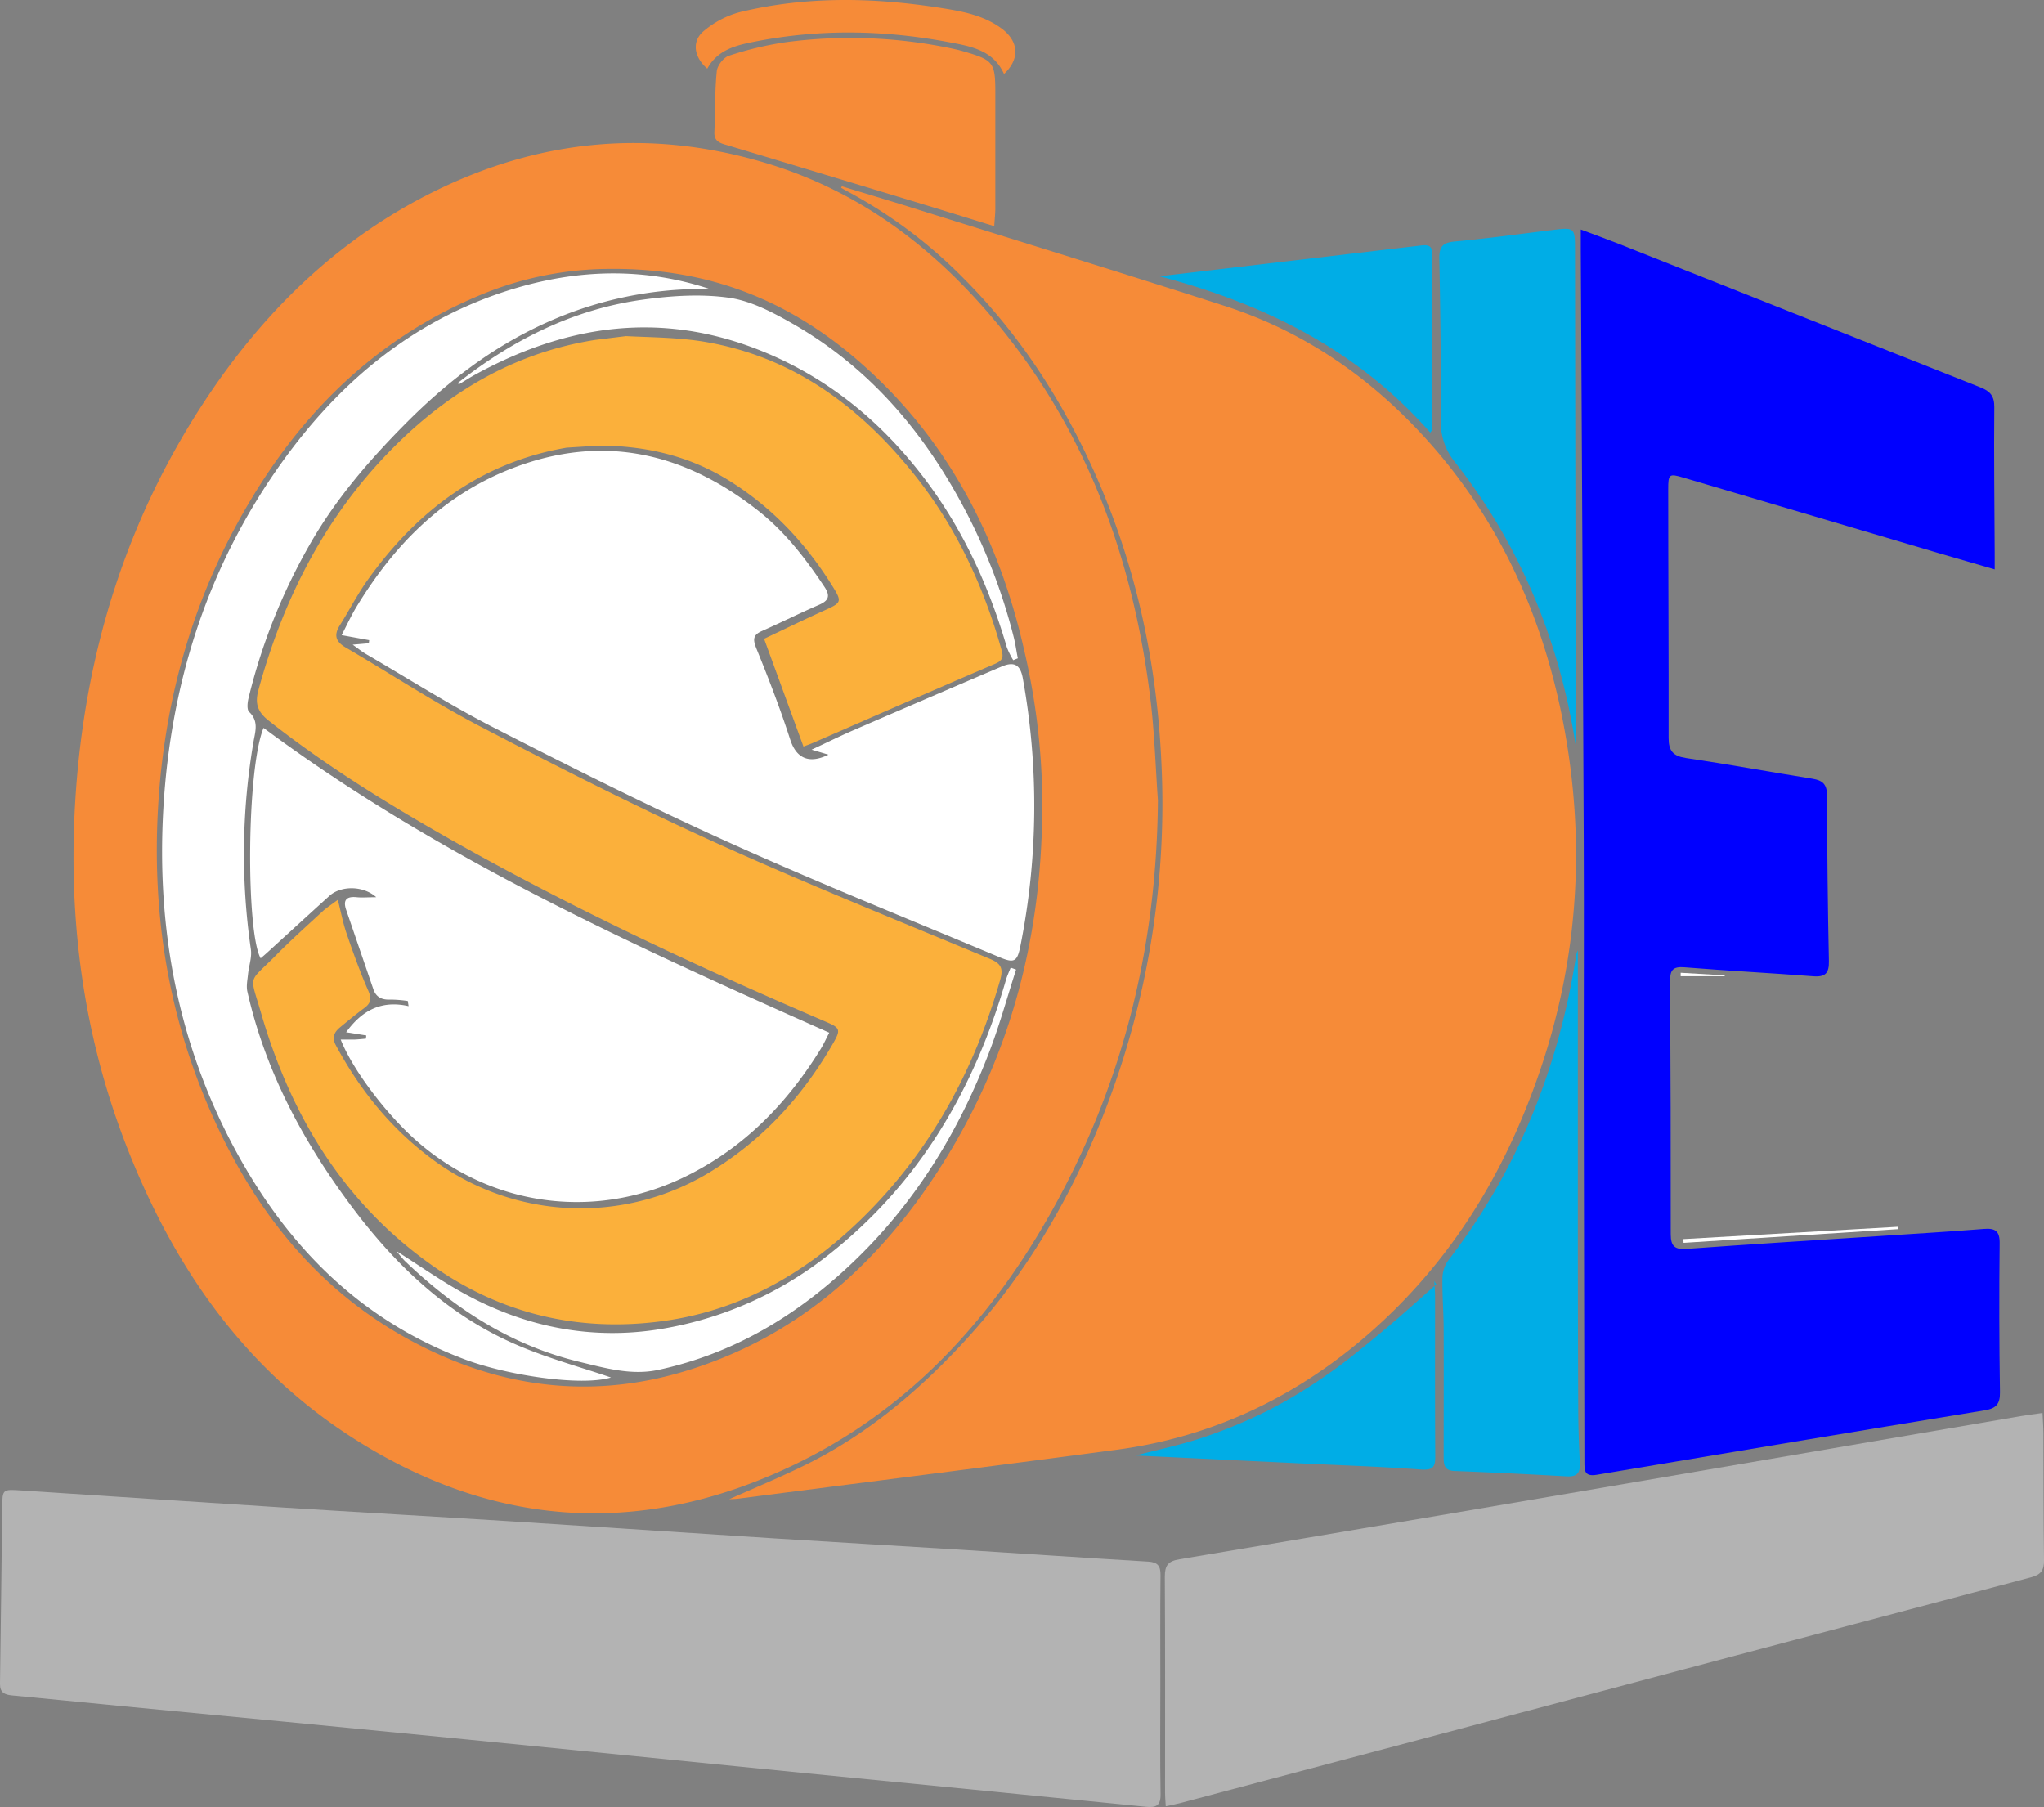 <svg xmlns="http://www.w3.org/2000/svg" viewBox="0 0 789.51 697.93"><rect x="0" y="0" width="789.51" height="697.93" fill="#808080" stroke="none"/><defs><style>.cls-1{fill:#f68b38;}.cls-2{fill:blue;}.cls-3{fill:#b3b3b3;}.cls-4{fill:#00ade6;}.cls-5{fill:#fff;}.cls-6{fill:#fbb03b;}</style></defs><g id="Layer_1" data-name="Layer 1"><path class="cls-1" d="M478.57,261.69c9.8,3,19.61,5.91,29.39,9,39.42,12.33,78.9,24.47,118.23,37.12,28.1,9,52.23,24.71,72.81,45.87,31.68,32.56,50.07,72,58.38,116.11,10.21,54.22,4,106.78-18.49,157.3-13.07,29.34-31.24,55.06-55.21,76.39-28.32,25.19-61.23,41.18-99,46.2-48.68,6.48-97.41,12.62-146.12,18.9-1.14.15-2.3.15-3.52.22,10-4.45,19.91-8.55,29.54-13.3,22.85-11.26,42.14-27.26,59.5-45.71,26.21-27.85,44.84-60.28,58-96A328,328,0,0,0,602,484.24c-1.88-41.51-11-81.37-29.09-119.06-12.22-25.47-27.81-48.51-47.8-68.42a186,186,0,0,0-44.31-33.07c-.85-.45-1.67-.94-2.51-1.41Z" transform="translate(-153.4 -189.74)"/><path class="cls-1" d="M600.65,498.84c-.41,52.64-11.72,102.59-35.95,149.3-24.48,47.17-58.27,85.9-107.22,108.6-58.75,27.26-116,22.5-170.08-13.11-41.25-27.18-67.7-66.25-85.33-111.7-16.66-43-22.44-87.7-19.56-133.46,3.56-56.61,19.91-109.3,51.79-156.58,22.44-33.26,50.65-60.37,87-78.3C362.46,243.31,405,239.51,449,252.64c34.82,10.38,62.82,30.92,86.21,58.06,37,42.94,55.83,93.67,62.58,149.31C599.35,472.88,599.73,485.89,600.65,498.84Zm-212-205.24a130.84,130.84,0,0,0-48,9.38C297.37,320.46,266.88,351.82,245,392c-18.43,33.84-28.17,70.27-30.5,108.8-2.36,39.05,3.07,76.81,18,113,17.86,43.29,45.42,78.29,88.89,98.38,30.91,14.28,63.13,17.11,95.94,7.35,40.37-12,70.94-37.46,94.44-71.61,32.68-47.49,46-100.79,44-157.89a264.78,264.78,0,0,0-6.82-49.36c-10-43.93-30.06-82.4-64.76-112.2C457.49,305.57,426.82,293.21,388.65,293.6Z" transform="translate(-153.4 -189.74)"/><path class="cls-2" d="M923.87,409.66c-7.89-2.29-14.72-4.24-21.54-6.25l-98.69-29.2c-5.55-1.64-5.89-1.41-5.88,4.57,0,32,.21,64,.15,96,0,5,1.76,7,6.75,7.74,16.3,2.42,32.52,5.39,48.81,8,3.95.63,5.61,2.15,5.62,6.45q.06,32,.73,63.95c.09,4.55-1.22,6.25-6,5.89-16.6-1.28-33.23-2.13-49.83-3.47-4.32-.34-5.53,1-5.51,5.12q.3,49,.25,98c0,4.7,1.67,6,6.26,5.63,24.41-1.78,48.83-3.27,73.25-4.87,13.79-.91,27.58-1.73,41.35-2.82,4.43-.36,6.25.69,6.19,5.58q-.32,28.74.12,57.49c.08,4.71-1.62,6.3-6,7Q845,746.73,770.14,759.36c-4.82.81-4.75-1.74-4.75-5.07q-.09-75-.26-150c0-29.83.13-59.66,0-89.48q-.48-114.47-1.14-228.91c0-2.13,0-4.25,0-7.5,5.47,2.05,10.07,3.7,14.61,5.5q69.87,27.74,139.75,55.46c3.75,1.48,5.4,3.3,5.36,7.62-.18,18.66.07,37.32.15,56C923.87,404.79,923.87,406.59,923.87,409.66Z" transform="translate(-153.4 -189.74)"/><path class="cls-3" d="M601.59,840.65c0,14-.15,28,.09,42,.08,4.5-1.68,5.33-5.68,4.93q-65.85-6.57-131.74-13c-45.57-4.51-91.13-9.14-136.7-13.61q-63.88-6.27-127.79-12.34c-13.92-1.35-27.84-2.75-41.76-4.07-2.84-.27-4.66-1.1-4.61-4.51.35-22.82.57-45.64.86-68.46.09-6.54.19-6.64,6.89-6.21,33.57,2.17,67.12,4.44,100.69,6.56,29.58,1.87,59.18,3.52,88.76,5.38,33.9,2.14,67.79,4.44,101.68,6.59,23.77,1.51,47.54,2.85,71.31,4.33,24.43,1.53,48.85,3.19,73.28,4.65,3.65.22,4.83,1.61,4.79,5.22C601.5,812.32,601.59,826.48,601.59,840.65Z" transform="translate(-153.4 -189.74)"/><path class="cls-3" d="M603.68,887.39c-.12-2.29-.27-3.76-.27-5.23,0-27.82.08-55.65-.09-83.47,0-4.38,1.3-6,5.72-6.72q99.74-16.71,199.41-33.81,62.76-10.7,125.51-21.47c2.58-.44,5.19-.76,8.38-1.22.13,3,.33,5.45.34,7.89.08,16.33,0,32.65.23,49,.05,3.78-1.13,5.58-5,6.59q-119.77,31.65-239.48,63.56Q654,874.28,609.61,886.07C607.88,886.53,606.11,886.85,603.68,887.39Z" transform="translate(-153.4 -189.74)"/><path class="cls-4" d="M762.85,556.79c0,36,0,71.51,0,107q0,34.47.15,69c0,7.32.26,14.64.62,21.95.19,3.83-1,5.46-5.09,5.23q-21.67-1.24-43.38-2.08c-3.86-.16-4.13-2.41-4.13-5.34,0-16.49.06-33,0-49.47,0-6.48-.58-13-.47-19.45a12.2,12.2,0,0,1,2.1-6.88c27.09-35.09,42.87-74.87,49.63-118.46A8.42,8.42,0,0,1,762.85,556.79Z" transform="translate(-153.4 -189.74)"/><path class="cls-4" d="M762,477.56c-5.9-38.46-20.59-76.24-46.5-109.19a24.22,24.22,0,0,1-5.57-16.29c.08-20.8-.17-41.6-.58-62.4-.1-4.68,1.32-6.24,6-6.67,12.92-1.18,25.78-3,38.65-4.55,7.26-.89,7.74-.51,7.75,6.71L762,445.49C762,457.14,762,468.78,762,477.56Z" transform="translate(-153.4 -189.74)"/><path class="cls-1" d="M537.43,277.1c-9.8-3-18.51-5.74-27.24-8.38q-38.47-11.67-77-23.23c-2.63-.79-4-1.92-3.85-4.82.33-7.82.14-15.68.92-23.44.22-2.23,2.69-5.39,4.78-6a130.35,130.35,0,0,1,22.25-5.26,190,190,0,0,1,65.05,2.77c1.13.25,2.26.55,3.38.88,11.5,3.36,12.14,4.23,12.13,16.23,0,14.83,0,29.66,0,44.49C537.85,272.21,537.62,274.14,537.43,277.1Z" transform="translate(-153.4 -189.74)"/><path class="cls-4" d="M707.4,684.55c.1,1.93.3,3.85.31,5.78,0,20.65-.06,41.31.07,62,0,4.1-.95,5.28-5.44,5-15.93-1.16-31.9-1.68-47.86-2.44l-62.41-3c8.29-2.16,17.09-4,25.55-6.8A193.83,193.83,0,0,0,643,734.61a191.46,191.46,0,0,0,23-13.92c7.5-5.2,14.56-11.07,21.59-16.91s13.73-11.95,20.58-17.95Z" transform="translate(-153.4 -189.74)"/><path class="cls-4" d="M705.85,356.82c-28.09-31.95-64.22-49.83-104.63-60.37q50.55-5.94,101.09-11.9c2.49-.3,4.29-.08,4.29,3.1q0,34,0,68C706.64,355.88,706.31,356.14,705.85,356.82Z" transform="translate(-153.4 -189.74)"/><path class="cls-1" d="M426.59,216.25c-5.22-4.47-6.07-10.66-1.35-14.54a36.06,36.06,0,0,1,13.86-7.28c25.61-6.21,51.48-5.71,77.36-1.68,8.4,1.3,16.83,2.79,23.89,8.05,6.66,5,7,11.79.86,17.51-4.15-9.3-13.07-10.75-21.43-12.32-25.1-4.73-50.31-5.12-75.43-.07C437.5,207.29,430.58,209,426.59,216.25Z" transform="translate(-153.4 -189.74)"/><path class="cls-5" d="M886.64,664.47l-82.95,5.3-.09-1.45,83-4.76Z" transform="translate(-153.4 -189.74)"/><path class="cls-5" d="M802.57,565.45l17,1v.34h-17C802.56,566.33,802.56,565.89,802.57,565.45Z" transform="translate(-153.4 -189.74)"/><path class="cls-5" d="M473.4,481.22l-6.51-1.93c5.87-2.74,10.95-5.26,16.14-7.51q28.64-12.4,57.35-24.63c4.8-2,7.15-.63,8.09,4.59A276.16,276.16,0,0,1,547.56,555c-1.22,6.15-2.32,6.87-8.06,4.46-35-14.69-70.23-28.83-104.8-44.45-30.64-13.84-60.72-28.94-90.64-44.28-16.87-8.64-32.93-18.86-49.33-28.4-1.54-.89-2.93-2.05-5.12-3.59l6.25-.54L296,437l-10.64-1.94c2-3.85,3.61-7.41,5.62-10.74,14.59-24.13,33.63-43.45,60.4-53.76,34.84-13.42,66.34-6.08,95,16.53,10.29,8.13,18.2,18.41,25.44,29.26,2.47,3.7,1.57,5.44-2.23,7.07-7.33,3.16-14.48,6.76-21.8,10-3.75,1.63-3.58,3.46-2.15,7,4.69,11.52,9.17,23.15,13,35C460.87,482.3,465.58,485.08,473.4,481.22Z" transform="translate(-153.4 -189.74)"/><path class="cls-5" d="M285,591.25c2.17,0,3.8,0,5.43,0,1.44-.06,2.88-.23,4.31-.35l.14-1.24-7.78-1.24c6-8.27,13.48-12.5,24.12-10.07l-.31-2a49.2,49.2,0,0,0-6.71-.54c-3.25.16-5.51-.87-6.59-4q-5.25-15.32-10.49-30.62c-1.28-3.73,0-5.32,4-4.92,2.18.23,4.41,0,7.62,0-5.09-4.57-13.69-4.48-18.06-.55-8,7.23-16,14.58-24,21.88-.84.77-1.71,1.5-2.6,2.27-5.68-10-5.49-73.05,1.12-89,66.93,49.78,142.3,83.85,218.5,117.73-1.22,2.35-2.14,4.41-3.31,6.31-12.95,21-29.57,38.07-51.93,49.1-36.43,18-78.65,11.35-107.78-17C299.79,616.38,289,601.46,285,591.25Z" transform="translate(-153.4 -189.74)"/><path class="cls-5" d="M427.57,301.37a146.6,146.6,0,0,0-63.19,13c-21,9.46-38.72,23.18-54.78,39.43-14,14.15-26.83,29.11-36.69,46.5a226.84,226.84,0,0,0-23.55,59.22c-.4,1.66-.65,4.31.27,5.18,3.82,3.6,2.35,7.62,1.67,11.63a256.36,256.36,0,0,0-1,80.08c.45,3.08-.78,6.39-1.1,9.61-.22,2.23-.73,4.59-.25,6.71,6.76,29.9,20.67,56.31,38.73,80.93,16.95,23.11,36.88,42.67,63.14,54.56,12.93,5.86,26.85,9.51,38.57,13.56-11.47,3.46-40-.77-56.68-7.07-40.19-15.15-68.29-43.63-88.35-80.68-22.25-41.1-30.5-85.42-27.88-131.73,2.78-48.94,17.23-94.19,46-134.26,21-29.18,47.31-51.91,81.55-64.2C371.54,294,399.49,292.07,427.57,301.37Z" transform="translate(-153.4 -189.74)"/><path class="cls-5" d="M545.87,564.23c-3.44,10.69-6.42,21.57-10.43,32-11.8,30.91-28.88,58.56-53,81.44-21.27,20.2-45.77,34.93-74.79,41.17-10.24,2.2-20.19-.63-30-3-26.54-6.3-48.57-20.53-68-39.2a42.94,42.94,0,0,1-3-3.6c9.06,5.71,17.43,11.64,26.38,16.5C356.8,702.5,382.47,707.46,409,703a141.36,141.36,0,0,0,64.21-28.43c35.17-27.6,56.52-64.07,68.78-106.45.46-1.59,1.19-3.1,1.8-4.65Z" transform="translate(-153.4 -189.74)"/><path class="cls-5" d="M330.08,337.79c21.41-16.91,45-28.72,72-32.37,10.81-1.47,22.1-2.2,32.81-.7,8.4,1.17,16.7,5.5,24.27,9.8C488.2,331,509.27,355.3,525,384.5A222.31,222.31,0,0,1,545,436c.66,2.62,1,5.31,1.55,8l-1.78.73a31.71,31.71,0,0,1-2.48-5c-7-24-17.33-46.41-32.69-66.33-16.72-21.67-37.27-38.29-62.87-48.44-38.63-15.31-75.31-9.69-110.73,10-1.74,1-3.41,2.07-5.12,3.09C330.75,338.12,330.57,338,330.08,337.79Z" transform="translate(-153.4 -189.74)"/></g><g id="Layer_2" data-name="Layer 2"><path class="cls-6" d="M383.43,321c-29.72,4.63-54.64,18.78-75.9,39.43-27.35,26.57-44.3,59.22-54.3,95.78-1.45,5.31-.33,8.49,4,11.91,22.19,17.5,46.14,32.27,70.66,46.12,46.76,26.41,95.36,49.07,144.68,70.21,5.28,2.27,5.65,3,2.71,8.1-11.54,20.15-26.69,36.89-46.55,49.2a96,96,0,0,1-109.3-5c-15.42-11.63-27.21-26.33-36.3-43.29-1.62-3-.64-5.08,1.64-6.95,3.09-2.54,6.17-5.09,9.38-7.47,2.55-1.89,2.83-3.64,1.48-6.7-3.15-7.15-5.78-14.54-8.32-21.93-1.39-4-2.18-8.25-3.43-13.13-2.37,1.8-4.31,3-6,4.57-6,5.52-12.1,11-17.82,16.78-10.95,11.12-10.27,7-5.87,22.22,11.44,39.52,31.71,73.21,65.82,97.42,26.79,19,56.89,26.06,89.12,21.76,33-4.4,60-21.29,82.58-45.16,23.32-24.69,38.63-54,48-86.59,1.29-4.48.42-6.38-4-8.21-35.5-14.79-71.21-29.15-106.22-45-30.62-13.9-60.67-29.14-90.49-44.7-17.85-9.3-34.75-20.41-52.14-30.58-3.85-2.26-4.56-4.79-2.19-8.54,3.64-5.77,6.74-11.91,10.7-17.45,19.12-26.76,43.67-45.44,76.9-51.17l12.57-.79c17.66.06,34.31,3.81,49.54,13.14,17.12,10.49,30.41,24.69,40.89,41.67,3.34,5.41,3,5.94-2.94,8.63-8.29,3.73-16.45,7.72-23.8,11.19,5.19,14.21,10.08,27.59,15.21,41.61.91-.35,2.3-.82,3.64-1.4,23.5-10.23,47-20.57,70.54-30.63,3.42-1.46,2.91-3.24,2.17-5.84-7.14-25.3-18.26-48.62-35-69-20.76-25.37-46.16-43.71-79.12-49.4-10.09-1.74-20.51-1.75-30.79-2.26" transform="translate(-153.4 -189.74)"/></g></svg>